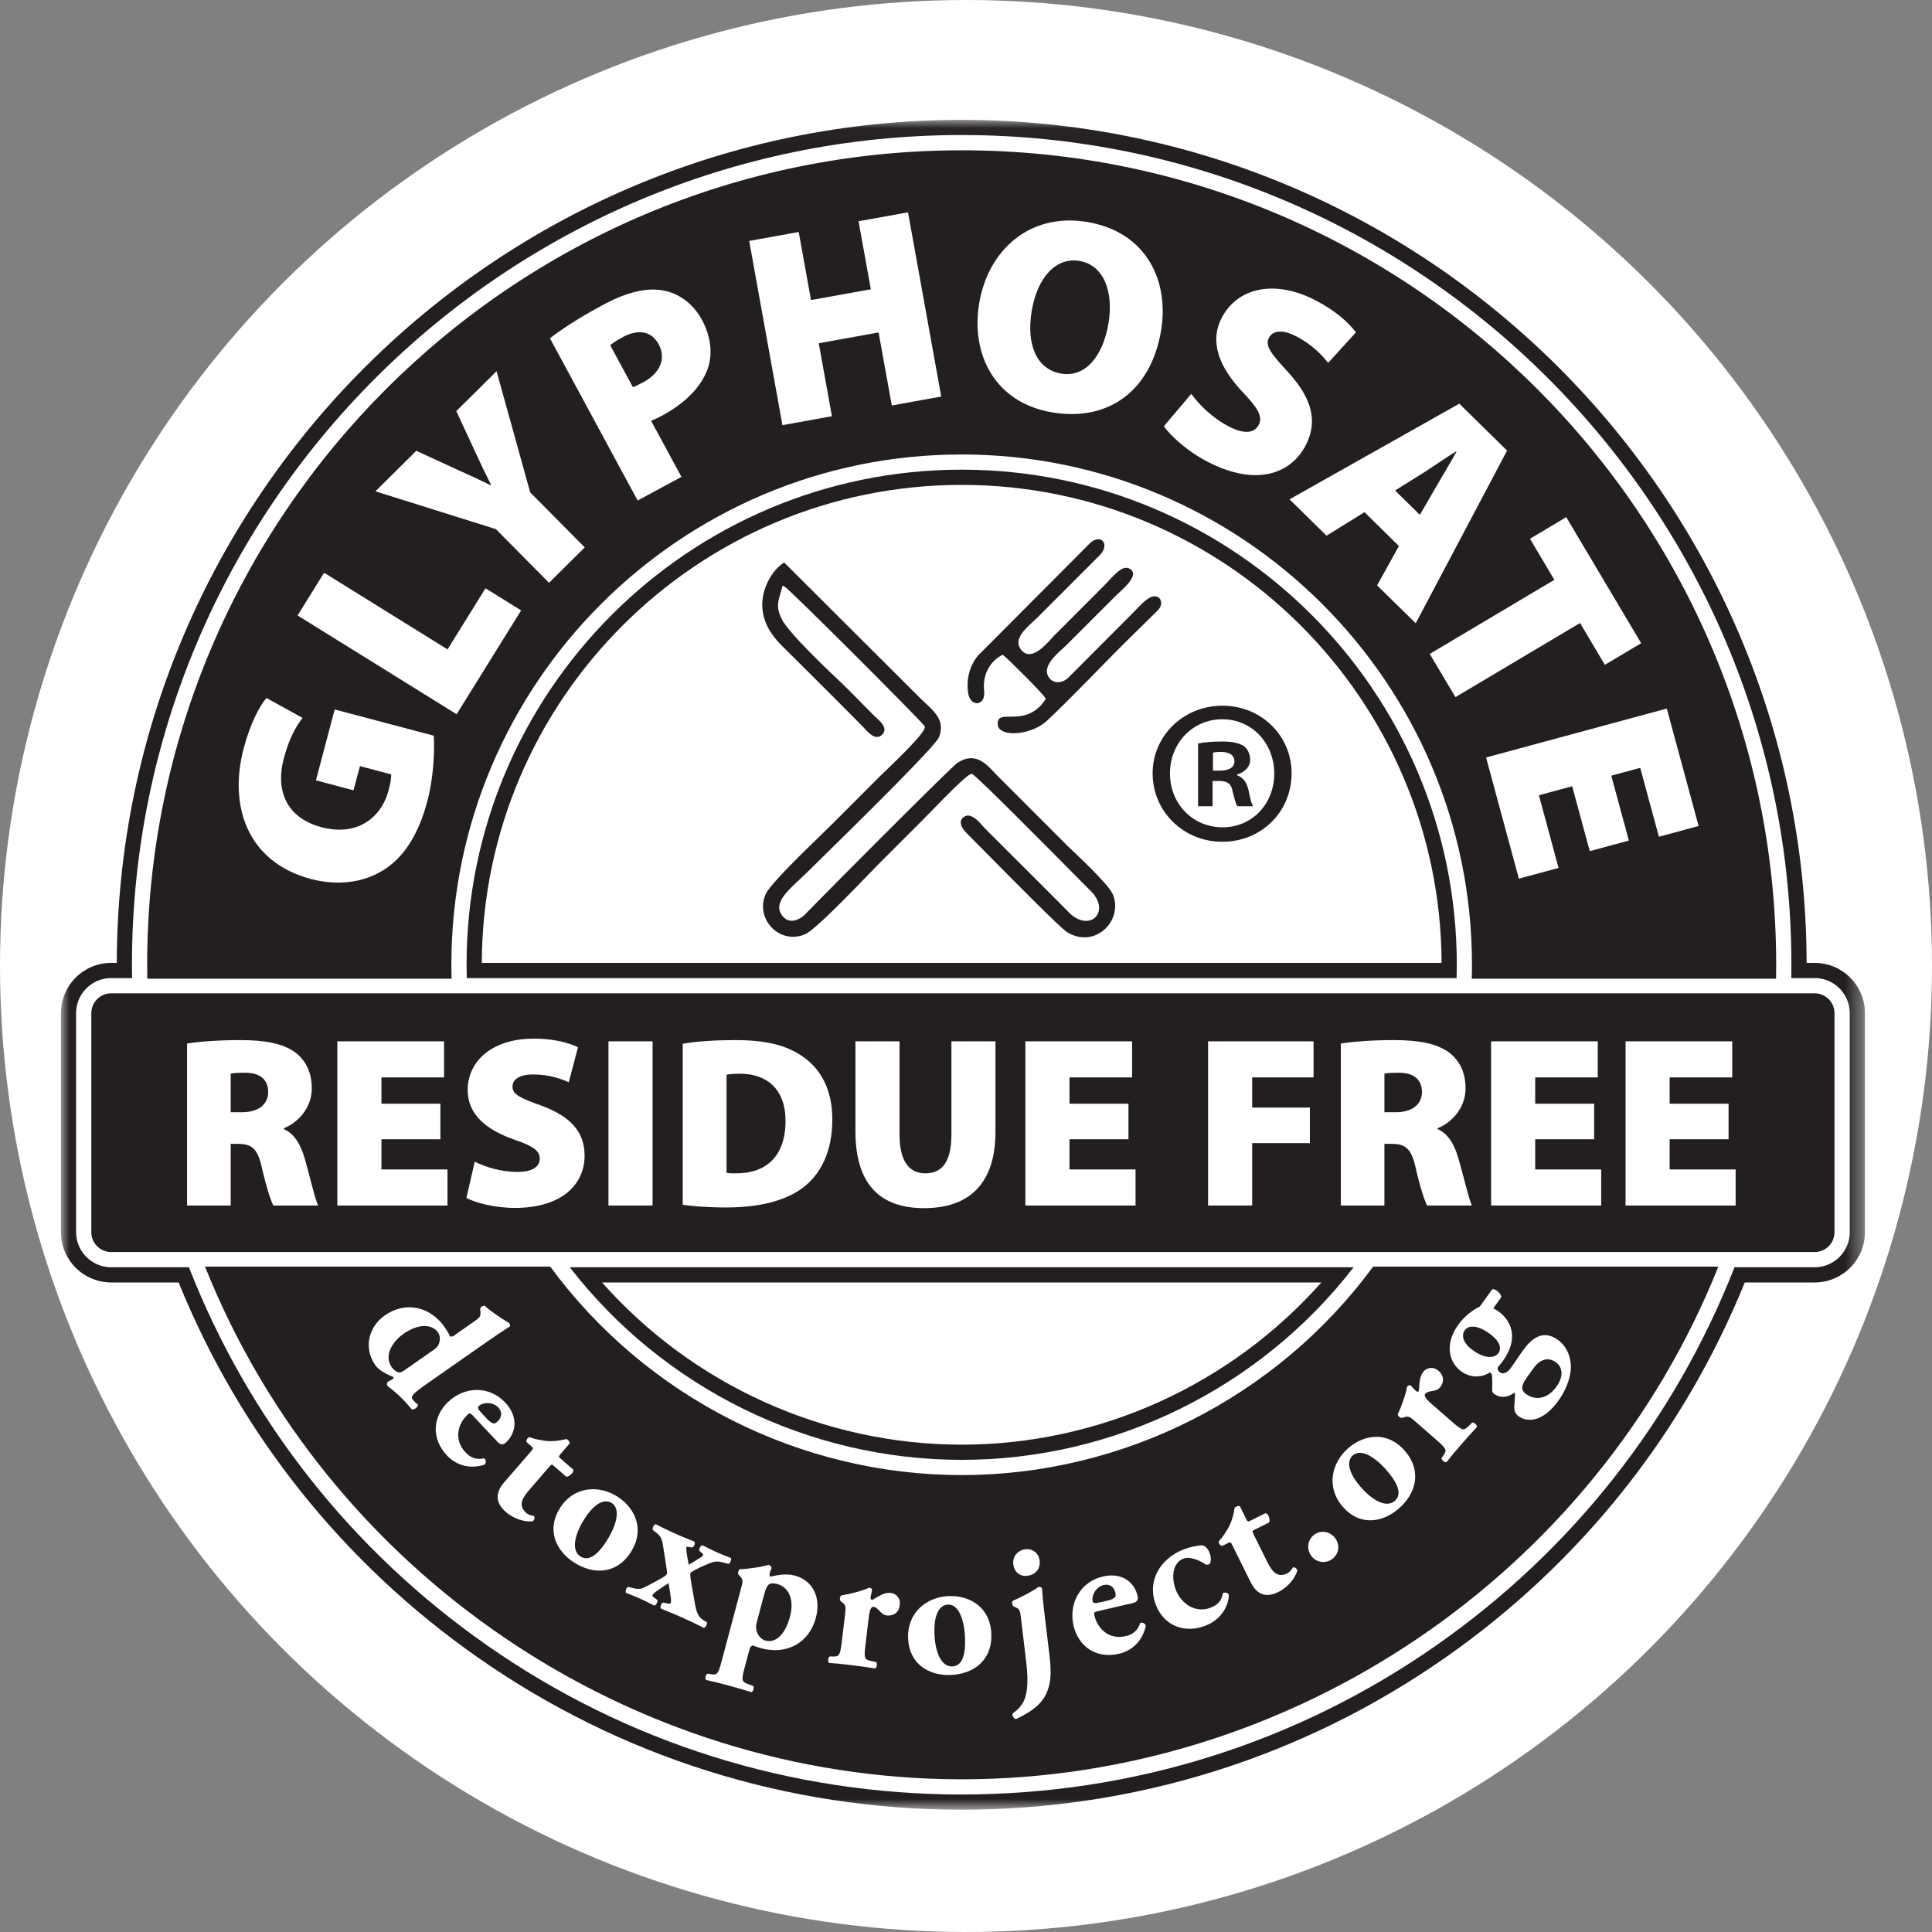 <?xml version="1.0" encoding="UTF-8"?>
<svg width="111px" height="111px" viewBox="0 0 111 111" version="1.1" xmlns="http://www.w3.org/2000/svg" xmlns:xlink="http://www.w3.org/1999/xlink">
    <rect x="0" y="0" width="111" height="111" fill="#808080" stroke="none"/>
    <title>Group 22</title>
    <defs>
        <polygon id="pathz-1" points="0.001 0.029 103.646 0.029 103.646 97.114 0.001 97.114"></polygon>
    </defs>
    <g id="THIS-ONE" stroke="none" stroke-width="1" fill="none" fill-rule="evenodd">
        <g id="Oat-Canada---V1-2b-Copy" transform="translate(-1841, -1763)">
            <g id="Group-22" transform="translate(1841, 1763)">
                <circle id="Oval" fill="#FFFFFF" cx="55.5" cy="55.5" r="55.5"></circle>
                <g id="Group-52" transform="translate(3.5, 6)">
                    <path d="M72.414,67.682 C67.208,73.56 59.664,77 51.752,77 C43.839,77 36.296,73.56 31.09,67.682 L72.414,67.682 Z M51.752,77.874 C60.547,77.874 68.899,73.753 74.272,66.807 L29.235,66.807 C34.605,73.753 42.956,77.874 51.752,77.874 L51.752,77.874 Z" id="Fill-1" fill="#231F20"></path>
                    <path d="M24.181,49.322 C24.238,34.169 36.583,21.859 51.751,21.859 C66.921,21.859 79.266,34.169 79.324,49.322 L24.181,49.322 Z M51.751,20.984 C36.067,20.984 23.306,33.745 23.306,49.429 C23.306,49.674 23.312,49.928 23.318,50.196 L80.186,50.196 C80.192,49.928 80.198,49.674 80.198,49.429 C80.198,33.745 67.437,20.984 51.751,20.984 L51.751,20.984 Z" id="Fill-3" fill="#231F20"></path>
                    <g id="Group-7" transform="translate(0, 0.858)">
                        <mask id="mask-2" fill="white">
                            <use xlink:href="#pathz-1"></use>
                        </mask>
                        <g id="Clip-6"></g>
                        <path d="M102.773,63.942 C102.773,64.675 102.369,65.353 101.719,65.705 C101.428,65.866 101.096,65.95 100.764,65.95 L96.153,65.95 C92.713,74.728 86.803,82.228 79.041,87.659 C71.018,93.275 61.582,96.241 51.75,96.241 C41.925,96.241 32.488,93.275 24.463,87.659 C16.7,82.228 10.791,74.728 7.354,65.95 L2.881,65.95 C2.549,65.95 2.217,65.866 1.926,65.705 C1.813,65.644 1.706,65.569 1.605,65.488 C1.507,65.407 1.415,65.315 1.334,65.217 C1.037,64.856 0.872,64.406 0.872,63.942 L0.872,51.345 C0.872,50.881 1.037,50.428 1.334,50.067 C1.415,49.972 1.507,49.879 1.605,49.796 C1.706,49.715 1.813,49.643 1.926,49.579 C2.217,49.421 2.549,49.337 2.881,49.337 L4.09,49.337 C4.084,49.083 4.081,48.826 4.081,48.569 C4.081,22.283 25.467,0.9 51.75,0.9 C78.036,0.9 99.422,22.283 99.422,48.569 C99.422,48.826 99.419,49.083 99.417,49.337 L100.764,49.337 C101.096,49.337 101.428,49.421 101.719,49.579 C102.369,49.934 102.773,50.61 102.773,51.345 L102.773,63.942 Z M102.138,48.815 L102.138,48.812 C101.717,48.584 101.243,48.463 100.764,48.463 L100.297,48.463 C100.236,21.747 78.484,0.029 51.75,0.029 C25.02,0.029 3.267,21.747 3.21,48.463 L2.881,48.463 C2.402,48.463 1.929,48.584 1.507,48.815 C1.346,48.904 1.19,49.008 1.051,49.123 C0.907,49.239 0.777,49.372 0.662,49.513 C0.235,50.027 0.001,50.679 0.001,51.345 L0.001,63.942 C0.001,64.608 0.235,65.26 0.659,65.771 C0.774,65.915 0.907,66.045 1.051,66.164 C1.193,66.282 1.348,66.386 1.507,66.472 C1.929,66.7 2.402,66.824 2.881,66.824 L6.762,66.824 C10.291,75.522 16.224,82.961 23.961,88.375 C32.133,94.091 41.743,97.116 51.75,97.116 C61.761,97.116 71.37,94.091 79.543,88.375 C87.282,82.961 93.212,75.522 96.744,66.824 L100.764,66.824 C101.243,66.824 101.719,66.7 102.138,66.472 C103.07,65.964 103.647,64.995 103.647,63.942 L103.647,51.345 C103.647,50.292 103.07,49.32 102.138,48.815 L102.138,48.815 Z" id="Fill-5" fill="#231F20" mask="url(#mask-2)"></path>
                    </g>
                    <path d="M41.608,27.724 C41.746,27.805 43.685,29.709 45.619,31.637 C47.581,33.596 49.546,35.59 49.621,35.72 L49.633,35.741 L49.636,35.764 C49.682,36.078 48.028,37.665 47.304,38.361 C47.171,38.485 47.07,38.583 47.018,38.635 C46.36,39.29 45.734,39.922 45.094,40.563 L44.355,41.301 C44.231,41.428 44.023,41.627 43.772,41.873 C42.693,42.917 40.748,44.799 40.491,45.37 C40.286,45.826 40.298,46.299 40.459,46.709 C40.543,46.92 40.67,47.116 40.826,47.28 C40.984,47.445 41.172,47.581 41.38,47.676 C41.775,47.852 42.248,47.884 42.736,47.687 C43.281,47.471 45.365,45.31 46.366,44.274 C46.554,44.077 46.704,43.922 46.802,43.826 L46.802,43.823 C47.249,43.37 47.691,42.929 48.132,42.49 C48.571,42.049 49.012,41.61 49.468,41.157 C49.578,41.05 49.748,40.874 49.953,40.661 C50.695,39.896 51.887,38.667 52.256,38.479 L52.308,38.453 L52.363,38.476 C52.617,38.58 56.636,42.637 58.414,44.435 C58.789,44.81 59.063,45.087 59.182,45.206 C59.591,45.615 59.704,46.04 59.623,46.36 C59.591,46.493 59.522,46.608 59.433,46.7 C59.34,46.79 59.222,46.856 59.086,46.888 C58.76,46.963 58.325,46.842 57.9,46.412 C57.739,46.245 57.583,46.086 57.424,45.927 C57.268,45.771 57.115,45.615 56.942,45.445 C56.642,45.148 56.354,44.856 56.068,44.568 C55.722,44.225 55.378,43.881 55.015,43.52 C54.686,43.191 54.368,42.877 54.051,42.559 C53.736,42.242 53.419,41.925 53.09,41.596 C53.047,41.552 53,41.498 52.949,41.44 C52.721,41.186 52.38,40.805 52.051,40.863 C51.962,40.88 51.875,40.923 51.809,40.99 C51.768,41.03 51.737,41.079 51.716,41.137 C51.699,41.195 51.693,41.264 51.708,41.339 C51.734,41.486 51.829,41.656 52.022,41.85 C52.184,42.008 52.553,42.383 53.032,42.871 C54.619,44.478 57.419,47.321 57.82,47.563 C58.221,47.806 58.625,47.886 58.994,47.843 C59.343,47.803 59.666,47.653 59.926,47.431 C60.186,47.205 60.385,46.911 60.489,46.579 C60.604,46.219 60.604,45.815 60.451,45.416 C60.261,44.92 58.968,43.682 58.18,42.929 C57.973,42.733 57.799,42.568 57.701,42.467 C56.507,41.267 55.349,40.112 54.161,38.923 L53.814,38.577 C53.757,38.519 53.687,38.444 53.615,38.369 C53.125,37.847 52.498,37.18 51.509,37.827 C51.364,37.922 50.152,39.111 48.669,40.586 C46.421,42.819 43.556,45.708 42.802,46.487 C42.696,46.597 42.566,46.703 42.424,46.781 C42.283,46.853 42.133,46.902 41.983,46.902 C41.824,46.9 41.668,46.845 41.533,46.712 C41.466,46.649 41.406,46.568 41.354,46.47 C41.016,45.849 41.743,45.174 42.433,44.536 C42.572,44.406 42.713,44.276 42.837,44.152 C42.978,44.014 43.229,43.769 43.544,43.457 C45.535,41.503 50.25,36.875 50.447,36.358 C50.799,35.452 50.256,34.944 49.662,34.39 C49.529,34.266 49.396,34.142 49.269,34.012 L41.553,26.316 C41.201,26.532 40.86,26.925 40.624,27.404 C40.393,27.865 40.257,28.405 40.3,28.945 C40.393,30.096 41.129,30.817 41.697,31.374 C41.749,31.423 41.798,31.475 41.841,31.516 C42.165,31.839 42.491,32.162 42.814,32.483 C43.899,33.562 44.975,34.632 46.063,35.738 C46.092,35.769 46.121,35.801 46.156,35.839 L46.156,35.839 C46.208,35.896 46.268,35.963 46.343,36.035 C46.574,36.263 46.9,36.497 47.183,36.205 C47.469,35.917 47.241,35.614 46.99,35.368 C46.929,35.308 46.871,35.256 46.816,35.207 C46.759,35.155 46.704,35.106 46.663,35.062 C46.427,34.829 46.193,34.589 45.956,34.347 C45.506,33.888 45.053,33.426 44.554,32.959 C44.153,32.586 43.215,31.686 42.465,30.884 C41.994,30.379 41.596,29.911 41.449,29.634 C41.082,28.933 41.186,28.598 41.351,28.047 C41.374,27.964 41.403,27.871 41.423,27.799 L41.466,27.643 L41.608,27.724 Z" id="Fill-8" fill="#231F20"></path>
                    <path d="M54.166,31.666 C54.316,31.779 54.966,32.414 55.549,33.003 C56.048,33.51 56.501,33.995 56.55,34.099 L56.582,34.163 L56.541,34.223 C55.889,35.17 55.09,35.173 54.495,35.176 C54.086,35.178 53.8,35.178 53.823,35.626 C53.832,35.727 53.866,35.81 53.93,35.877 C54.013,35.969 54.143,36.035 54.302,36.076 C54.469,36.119 54.671,36.134 54.888,36.122 C55.482,36.087 56.175,35.845 56.631,35.427 C57.384,34.737 58.685,33.409 59.765,32.307 C60.206,31.857 60.61,31.441 60.922,31.133 L60.922,31.13 L63.046,29.04 C63.106,28.974 63.147,28.905 63.175,28.833 L63.175,28.833 C63.21,28.74 63.222,28.645 63.204,28.559 C63.19,28.478 63.155,28.406 63.095,28.351 C63.063,28.322 63.025,28.299 62.982,28.284 C62.616,28.143 62.186,28.593 61.736,29.061 C61.637,29.162 61.539,29.263 61.444,29.358 L57.895,32.919 C57.799,33.014 57.698,33.083 57.592,33.13 C57.459,33.184 57.323,33.207 57.196,33.19 C57.064,33.173 56.942,33.115 56.844,33.023 C56.787,32.965 56.735,32.893 56.697,32.809 C56.46,32.252 57.133,31.643 57.58,31.242 C57.658,31.17 57.727,31.107 57.794,31.04 L60.645,28.189 C60.671,28.163 60.72,28.12 60.777,28.068 L60.775,28.068 C60.962,27.898 61.285,27.609 61.47,27.321 C61.62,27.084 61.675,26.844 61.438,26.692 C61.057,26.449 60.653,26.882 60.206,27.355 C60.105,27.465 60.001,27.577 59.906,27.673 C59.727,27.852 59.554,28.025 59.384,28.198 C59.081,28.501 58.783,28.798 58.463,29.118 C58.048,29.54 57.667,29.918 57.257,30.325 L57.055,30.524 C57.023,30.558 56.977,30.607 56.925,30.668 C56.755,30.858 56.498,31.147 56.218,31.346 C55.849,31.612 55.442,31.721 55.139,31.294 C54.741,30.737 55.349,30.175 55.878,29.69 C55.955,29.621 56.03,29.548 56.091,29.491 L59.646,25.935 L59.649,25.933 C59.912,25.687 59.984,25.433 59.941,25.249 C59.926,25.182 59.894,25.125 59.851,25.081 C59.811,25.038 59.756,25.006 59.692,24.992 C59.525,24.951 59.297,25.021 59.06,25.269 L59.058,25.272 L52.672,31.684 C52.461,31.944 52.285,32.275 52.184,32.659 C52.091,33.005 52.063,33.389 52.12,33.793 C52.166,34.116 52.317,34.307 52.484,34.373 C52.547,34.399 52.611,34.408 52.672,34.399 C52.735,34.393 52.793,34.37 52.845,34.33 C52.983,34.229 53.078,34.015 53.041,33.698 C52.992,33.251 53.067,32.844 53.231,32.503 C53.407,32.137 53.687,31.845 54.031,31.658 L54.103,31.617 L54.166,31.666 Z" id="Fill-10" fill="#231F20"></path>
                    <path d="M74.234,77.608 C73.882,77.911 73.902,78.52 74.649,79.4 C75.371,80.246 76.162,80.635 76.629,80.237 C77.085,79.842 76.791,79.19 76.164,78.471 C75.492,77.698 74.69,77.216 74.234,77.608" id="Fill-12" fill="#231F20"></path>
                    <path d="M24.493,75.533 C24.594,75.64 24.727,75.749 24.86,75.781 C24.918,75.798 25.01,75.741 25.088,75.668 C25.339,75.429 25.371,75.123 25.125,74.86 C24.819,74.537 24.254,74.552 24.009,74.783 C23.899,74.884 23.994,74.999 24.225,75.247 L24.493,75.533 Z" id="Fill-14" fill="#231F20"></path>
                    <path d="M31.651,80.357 C31.259,80.109 30.685,80.305 30.07,81.281 C29.476,82.222 29.331,83.096 29.848,83.425 C30.356,83.748 30.892,83.275 31.395,82.464 C31.934,81.593 32.159,80.681 31.651,80.357" id="Fill-16" fill="#231F20"></path>
                    <path d="M59.783,86.041 L60.164,85.952 C60.308,85.92 60.467,85.862 60.565,85.761 C60.608,85.718 60.605,85.611 60.579,85.508 C60.504,85.167 60.256,84.985 59.904,85.066 C59.474,85.167 59.2,85.666 59.275,85.995 C59.307,86.14 59.454,86.116 59.783,86.041" id="Fill-18" fill="#231F20"></path>
                    <path d="M50.974,86.188 C50.509,86.202 50.145,86.693 50.186,87.847 C50.22,88.958 50.596,89.763 51.207,89.743 C51.808,89.723 51.986,89.028 51.943,88.075 C51.9,87.048 51.574,86.168 50.974,86.188" id="Fill-20" fill="#231F20"></path>
                    <path d="M86.039,74.469 C85.15,75.704 84.264,75.741 83.733,75.358 C83.528,75.208 83.485,74.98 83.505,74.769 C83.525,74.527 83.525,74.29 83.543,74.157 C83.557,74.01 83.496,74.004 83.43,74.062 C83.098,74.304 82.662,74.316 82.362,74.097 C82.293,74.048 82.238,73.981 82.227,73.906 C82.247,73.554 82.235,73.153 82.221,73.066 C82.215,72.945 82.189,72.873 82.082,72.859 C81.6,73.164 80.974,73.167 80.452,72.789 C79.745,72.273 79.479,71.231 80.282,70.114 C80.648,69.606 81.121,69.257 81.52,69.064 L82.232,68.077 C82.325,68.054 82.406,68.089 82.501,68.155 C82.636,68.256 82.761,68.409 82.749,68.533 L82.293,69.168 C82.38,69.208 82.466,69.254 82.61,69.358 C83.286,69.849 83.814,70.85 82.838,72.206 C82.737,72.345 82.636,72.452 82.559,72.541 C82.533,72.651 82.556,72.76 82.66,72.836 C82.847,72.971 83.095,72.879 83.28,72.622 C83.494,72.331 83.727,71.964 84.019,71.56 C84.483,70.917 85.147,70.354 86.01,70.983 C86.549,71.372 86.792,72.048 86.746,72.691 C86.688,73.332 86.399,73.97 86.039,74.469 L86.039,74.469 Z M80.403,77.046 C80.12,77.372 79.82,77.73 79.606,78.007 C79.497,78.038 79.312,77.877 79.321,77.773 L79.436,77.606 C79.641,77.32 79.598,77.228 79.041,76.74 L77.855,75.704 C77.54,75.427 77.442,75.343 77.217,75.412 L77.047,75.462 C76.952,75.476 76.807,75.352 76.807,75.254 C77.024,74.795 77.286,74.056 77.341,73.669 C77.396,73.606 77.462,73.577 77.537,73.586 C77.682,73.742 77.78,73.857 77.852,73.918 C77.91,73.967 77.944,73.972 78.016,73.923 C78.068,73.589 78.005,73.127 78.296,72.789 C78.484,72.573 78.845,72.495 79.148,72.76 C79.514,73.081 79.442,73.467 79.223,73.724 C79.125,73.837 78.995,73.889 78.81,73.912 C78.498,73.964 78.429,74.027 78.386,74.076 C78.288,74.189 78.429,74.382 78.732,74.645 L79.941,75.698 C80.498,76.186 80.588,76.209 80.842,75.967 L81.087,75.73 C81.188,75.71 81.373,75.871 81.358,75.984 C81.012,76.353 80.729,76.671 80.403,77.046 L80.403,77.046 Z M76.853,80.682 C75.901,81.504 74.603,81.672 73.647,80.569 C72.658,79.424 73.021,78.01 73.968,77.196 C74.911,76.382 76.253,76.232 77.223,77.366 C78.224,78.543 77.84,79.833 76.853,80.682 L76.853,80.682 Z M72.992,83.605 C72.637,83.836 72.092,83.787 71.809,83.351 C71.541,82.933 71.651,82.405 72.049,82.145 C72.473,81.868 72.995,82.035 73.243,82.416 C73.506,82.826 73.414,83.325 72.992,83.605 L72.992,83.605 Z M69.951,85.463 C69.166,85.856 68.667,85.536 68.358,84.909 L67.31,82.794 C67.212,82.595 67.192,82.581 67.022,82.667 L66.73,82.814 C66.606,82.826 66.485,82.65 66.528,82.546 C66.768,82.295 66.947,81.992 67.1,81.729 C67.209,81.519 67.345,81.201 67.432,80.638 C67.478,80.566 67.654,80.491 67.738,80.543 L68.09,81.256 C68.182,81.438 68.193,81.441 68.364,81.357 L69.206,80.936 C69.27,80.95 69.328,80.993 69.371,81.077 C69.42,81.184 69.478,81.369 69.411,81.472 L68.56,81.897 C68.439,81.957 68.433,81.972 68.537,82.179 L69.241,83.605 C69.506,84.136 69.798,84.722 70.459,84.393 C70.589,84.326 70.71,84.185 70.782,84.052 C70.892,84.032 71.001,84.11 71.039,84.231 C70.915,84.65 70.537,85.169 69.951,85.463 L69.951,85.463 Z M65.784,87.391 C64.549,87.882 63.377,87.394 62.918,86.231 C62.364,84.831 63.167,83.553 64.488,83.025 C64.82,82.892 65.282,82.788 65.585,82.783 C65.755,82.84 65.888,82.947 65.992,83.213 C66.11,83.507 66.078,83.827 65.96,83.876 C65.911,83.896 65.816,83.911 65.781,83.888 C65.354,83.605 64.834,83.412 64.482,83.553 C63.845,83.807 63.79,84.673 64.058,85.351 C64.367,86.133 65.178,86.719 66.078,86.358 C66.442,86.214 66.69,85.977 66.759,85.53 C66.875,85.472 67.039,85.484 67.103,85.642 C67.08,86.222 66.716,87.019 65.784,87.391 L65.784,87.391 Z M60.8,89.013 C59.412,89.333 58.44,88.528 58.18,87.403 C57.88,86.101 58.584,84.872 59.868,84.575 C60.936,84.326 61.672,84.883 61.854,85.68 C61.9,85.876 61.88,86.032 61.562,86.107 L59.588,86.563 C59.352,86.618 59.337,86.644 59.375,86.808 C59.554,87.584 60.22,88.225 61.175,88 C61.461,87.936 61.839,87.784 62.006,87.244 C62.116,87.198 62.289,87.244 62.33,87.42 C62.11,88.395 61.418,88.869 60.8,89.013 L60.8,89.013 Z M56.778,90.822 C56.584,91.601 56.172,92.152 54.876,92.767 C54.711,92.735 54.636,92.542 54.688,92.438 C54.893,92.297 55.075,92.115 55.156,91.997 C55.514,91.538 55.615,90.767 55.459,89.486 L55.164,87.013 C55.115,86.592 55.098,86.465 54.885,86.364 L54.726,86.286 C54.648,86.231 54.625,86.043 54.688,85.971 C55.164,85.772 55.863,85.403 56.166,85.172 C56.249,85.163 56.316,85.186 56.365,85.244 C56.382,85.564 56.428,86.026 56.483,86.499 L56.795,89.099 C56.881,89.827 56.887,90.401 56.778,90.822 L56.778,90.822 Z M51.107,90.233 C49.852,90.277 48.732,89.593 48.674,88.13 C48.614,86.615 49.777,85.74 51.021,85.7 C52.264,85.657 53.407,86.384 53.456,87.876 C53.508,89.423 52.403,90.19 51.107,90.233 L51.107,90.233 Z M48.195,86.211 C48.138,86.696 47.78,86.854 47.442,86.814 C47.298,86.797 47.18,86.719 47.058,86.574 C46.842,86.346 46.747,86.323 46.686,86.315 C46.539,86.3 46.458,86.525 46.412,86.921 L46.222,88.519 C46.132,89.258 46.164,89.345 46.507,89.42 L46.839,89.492 C46.914,89.564 46.885,89.806 46.781,89.858 C46.282,89.778 45.864,89.72 45.373,89.662 C44.943,89.61 44.482,89.561 44.135,89.541 C44.046,89.466 44.075,89.221 44.167,89.169 L44.369,89.172 C44.718,89.183 44.77,89.091 44.86,88.355 L45.047,86.791 C45.096,86.372 45.111,86.245 44.926,86.092 L44.793,85.983 C44.727,85.911 44.75,85.72 44.831,85.665 C45.33,85.587 46.083,85.391 46.435,85.218 C46.519,85.23 46.577,85.267 46.611,85.336 C46.565,85.544 46.528,85.688 46.516,85.784 C46.507,85.859 46.525,85.89 46.605,85.922 C46.908,85.778 47.255,85.469 47.693,85.521 C47.976,85.556 48.245,85.81 48.195,86.211 L48.195,86.211 Z M43.376,86.944 C42.995,88.375 41.723,89.097 40.234,88.698 C40.092,88.658 39.87,88.589 39.784,88.542 C39.688,88.54 39.61,88.586 39.553,88.796 L39.281,89.812 C39.091,90.525 39.111,90.62 39.44,90.741 L39.778,90.865 C39.844,90.946 39.781,91.183 39.671,91.22 C39.166,91.065 38.762,90.946 38.283,90.819 C37.836,90.698 37.435,90.597 37.062,90.519 C36.987,90.433 37.051,90.196 37.149,90.158 L37.36,90.19 C37.703,90.251 37.766,90.17 37.957,89.454 L39.065,85.299 C39.175,84.892 39.206,84.768 39.045,84.592 L38.929,84.462 C38.875,84.384 38.921,84.199 39.01,84.156 C39.46,84.145 40.312,84.023 40.649,83.905 C40.721,83.914 40.814,83.983 40.828,84.087 C40.776,84.205 40.747,84.315 40.719,84.419 C40.701,84.491 40.724,84.563 40.765,84.583 C41.111,84.511 41.625,84.378 42.164,84.523 C43.246,84.811 43.671,85.836 43.376,86.944 L43.376,86.944 Z M36.921,87.518 C36.505,87.307 36.136,87.131 35.77,86.967 C35.383,86.794 34.927,86.6 34.477,86.421 C34.405,86.344 34.491,86.101 34.598,86.069 L34.826,86.124 C34.973,86.156 35.019,86.13 35.037,86.092 C35.057,86.052 35.06,85.94 35.039,85.778 C34.999,85.507 34.964,85.247 34.91,84.956 C34.685,85.097 34.451,85.259 34.229,85.414 C34.093,85.515 34.015,85.587 33.989,85.645 C33.969,85.694 33.998,85.729 34.119,85.818 L34.26,85.916 C34.312,86.012 34.185,86.243 34.09,86.248 C33.819,86.101 33.536,85.963 33.239,85.83 C33.014,85.729 32.78,85.637 32.474,85.521 C32.408,85.435 32.474,85.207 32.604,85.172 L32.864,85.241 C33.04,85.287 33.271,85.31 33.4,85.253 C33.611,85.172 34.416,84.733 34.641,84.592 C34.742,84.52 34.803,84.465 34.823,84.416 C34.84,84.378 34.812,84.214 34.745,83.767 L34.581,82.731 C34.52,82.344 34.373,82.182 34.182,82.041 L34.004,81.902 C33.957,81.822 34.073,81.562 34.182,81.573 C34.549,81.764 34.806,81.891 35.334,82.128 C35.68,82.283 36.021,82.425 36.378,82.56 C36.477,82.65 36.378,82.898 36.246,82.91 L36.116,82.886 C36.035,82.86 35.957,82.86 35.943,82.886 C35.925,82.927 35.923,82.985 35.94,83.129 C35.969,83.4 36.021,83.645 36.073,83.899 C36.228,83.804 36.494,83.648 36.751,83.484 C36.849,83.423 36.875,83.389 36.898,83.34 C36.915,83.302 36.863,83.256 36.782,83.184 L36.687,83.109 C36.627,83.011 36.754,82.777 36.866,82.783 C37.137,82.927 37.386,83.048 37.732,83.204 C37.971,83.311 38.228,83.415 38.476,83.504 C38.56,83.576 38.456,83.833 38.344,83.85 L38.202,83.81 C37.905,83.723 37.743,83.697 37.547,83.726 C37.374,83.752 36.826,83.992 36.479,84.173 C36.295,84.277 36.191,84.332 36.168,84.384 C36.142,84.442 36.171,84.687 36.202,84.852 L36.422,86.121 C36.534,86.776 36.684,86.958 36.999,87.134 L37.103,87.192 C37.149,87.296 37.045,87.527 36.921,87.518 L36.921,87.518 Z M29.49,83.775 C28.431,83.097 27.892,81.9 28.662,80.659 C29.461,79.375 30.913,79.311 31.966,79.981 C33.014,80.653 33.553,81.897 32.754,83.158 C31.929,84.465 30.587,84.474 29.49,83.775 L29.49,83.775 Z M28.036,78.295 L27,79.496 C26.61,79.943 26.18,80.439 26.74,80.927 C26.85,81.022 27.026,81.08 27.179,81.097 C27.237,81.193 27.208,81.322 27.11,81.403 C26.68,81.449 26.053,81.296 25.56,80.866 C24.899,80.289 25.003,79.704 25.459,79.175 L27.003,77.392 C27.147,77.225 27.153,77.202 27.009,77.075 L26.76,76.861 C26.703,76.751 26.818,76.573 26.931,76.573 C27.251,76.697 27.6,76.749 27.903,76.789 C28.134,76.809 28.477,76.815 29.031,76.679 C29.112,76.694 29.251,76.829 29.233,76.927 L28.714,77.528 C28.584,77.678 28.584,77.695 28.728,77.819 L29.435,78.437 C29.45,78.503 29.43,78.572 29.369,78.644 C29.291,78.734 29.144,78.858 29.023,78.835 L28.307,78.209 C28.203,78.119 28.189,78.119 28.036,78.295 L28.036,78.295 Z M23.246,77.444 C23.448,77.66 23.768,77.909 24.316,77.782 C24.411,77.854 24.46,78.027 24.331,78.151 C23.381,78.454 22.622,78.093 22.189,77.632 C21.211,76.593 21.41,75.337 22.247,74.544 C23.214,73.629 24.622,73.618 25.528,74.581 C26.281,75.381 26.172,76.301 25.583,76.861 C25.436,76.997 25.292,77.06 25.069,76.824 L23.678,75.343 C23.511,75.167 23.482,75.167 23.358,75.283 C22.784,75.828 22.57,76.728 23.246,77.444 L23.246,77.444 Z M20.195,74.379 C20.302,74.535 20.369,74.593 20.521,74.705 C20.51,74.856 20.293,75.008 20.155,74.974 C19.509,74.149 18.778,73.652 18.761,73.626 C18.718,73.566 18.721,73.459 18.778,73.392 L19.067,73.231 C19.128,73.176 19.131,73.121 19.079,73.107 C18.68,72.934 18.282,72.749 18.057,72.426 C17.37,71.436 17.679,70.227 18.614,69.572 C19.835,68.72 21.252,69.099 22.045,70.247 C22.178,70.437 22.308,70.657 22.345,70.772 C22.414,70.813 22.501,70.792 22.57,70.743 L23.678,69.967 C24.025,69.728 24.12,69.658 24.106,69.413 L24.088,69.205 C24.091,69.099 24.253,68.998 24.348,69.023 C24.694,69.338 25.268,69.722 25.753,70.016 C25.797,70.077 25.814,70.14 25.797,70.207 C25.43,70.437 25.061,70.683 24.515,71.064 L21.067,73.473 C20.253,74.042 20.08,74.215 20.195,74.379 L20.195,74.379 Z M55.41,83.011 C55.848,82.959 56.18,83.25 56.232,83.671 C56.29,84.176 55.935,84.485 55.537,84.534 C55.078,84.589 54.769,84.306 54.717,83.876 C54.659,83.412 54.991,83.062 55.41,83.011 L55.41,83.011 Z M75.39,66.773 C69.876,74.273 61.054,78.748 51.751,78.748 C42.45,78.748 33.628,74.273 28.114,66.773 L8.28,66.773 C15.327,84.413 32.716,96.227 51.751,96.227 C70.785,96.227 88.177,84.413 95.224,66.773 L75.39,66.773 Z" id="Fill-22" fill="#231F20"></path>
                    <path d="M85.901,72.275 C85.404,71.914 84.943,72.142 84.602,72.613 L84.19,73.187 C84.022,73.421 83.95,73.629 83.953,73.75 C83.967,73.891 84.054,74.007 84.166,74.087 C84.747,74.509 85.439,74.344 85.927,73.666 C86.316,73.126 86.311,72.572 85.901,72.275" id="Fill-24" fill="#231F20"></path>
                    <path d="M21.689,71.269 C21.799,71.038 21.805,70.749 21.666,70.55 C21.36,70.106 20.599,69.993 19.69,70.628 C19.118,71.026 18.509,71.837 19.006,72.55 C19.089,72.674 19.208,72.772 19.355,72.836 C19.482,72.891 19.6,72.818 19.759,72.712 L21.438,71.537 C21.574,71.439 21.643,71.353 21.689,71.269" id="Fill-26" fill="#231F20"></path>
                    <path d="M82.071,70.615 C81.378,70.113 80.873,70.128 80.651,70.436 C80.461,70.702 80.53,71.146 81.11,71.568 C81.762,72.041 82.342,72.081 82.59,71.738 C82.781,71.472 82.694,71.068 82.071,70.615" id="Fill-28" fill="#231F20"></path>
                    <path d="M41.142,85.004 C40.969,84.958 40.785,84.949 40.675,85.033 C40.609,85.079 40.513,85.195 40.407,85.596 L39.971,87.232 C39.91,87.46 39.933,87.697 40.046,87.89 C40.141,88.069 40.309,88.213 40.473,88.256 C41.105,88.427 41.63,87.844 41.884,86.892 C42.152,85.89 41.815,85.183 41.142,85.004" id="Fill-30" fill="#231F20"></path>
                    <path d="M32.273,13.374 C31.909,13.57 31.67,13.735 31.557,13.833 L32.864,16.246 C33.011,16.185 33.187,16.107 33.456,15.963 C34.437,15.432 34.783,14.592 34.342,13.778 C33.961,13.077 33.239,12.849 32.273,13.374" id="Fill-32" fill="#231F20"></path>
                    <path d="M58.522,8.992 C57.183,8.767 56.103,9.913 55.775,11.866 C55.443,13.863 56.101,15.237 57.471,15.465 C58.839,15.696 59.866,14.492 60.187,12.571 C60.493,10.744 59.904,9.223 58.522,8.992" id="Fill-34" fill="#231F20"></path>
                    <path d="M78.336,21.127 L76.653,22.18 L78.076,23.58 L79.077,21.854 C79.386,21.309 79.865,20.527 80.177,19.961 L80.154,19.938 C79.602,20.27 78.864,20.795 78.336,21.127" id="Fill-36" fill="#231F20"></path>
                    <path d="M91.81,42.074 L90.737,38.115 L89.074,38.565 L90.084,42.293 L87.837,42.902 L86.827,39.174 L84.916,39.69 L86.044,43.866 L83.765,44.483 L81.88,37.52 L92.263,34.709 L94.09,41.456 L91.81,42.074 Z M80.12,34.052 L78.643,31.57 L85.802,27.313 L84.403,24.953 L86.486,23.712 L90.791,30.955 L88.705,32.196 L87.28,29.795 L80.12,34.052 Z M75.618,27.631 L76.874,25.371 L74.894,23.426 L72.715,24.777 L70.589,22.688 L80.342,17.193 L83.087,19.888 L77.838,29.81 L75.618,27.631 Z M65.87,20.523 C64.722,19.929 63.758,19.049 63.369,18.489 L64.944,16.628 C65.368,17.228 66.15,18.01 67.111,18.509 C67.991,18.965 68.571,18.887 68.82,18.408 C69.062,17.941 68.779,17.45 67.893,16.524 C66.572,15.118 65.96,13.667 66.696,12.253 C67.57,10.568 69.677,10.008 72.086,11.257 C73.217,11.843 73.927,12.484 74.404,13.093 L72.808,14.85 C72.493,14.452 71.925,13.817 70.975,13.323 C70.196,12.919 69.625,12.98 69.403,13.407 C69.154,13.886 69.561,14.351 70.537,15.416 C71.919,16.942 72.207,18.261 71.515,19.588 C70.661,21.233 68.658,21.972 65.87,20.523 L65.87,20.523 Z M63.207,12.994 C62.636,16.411 60.226,18.241 56.951,17.692 C53.664,17.141 52.267,14.368 52.758,11.425 C53.277,8.325 55.704,6.207 58.959,6.753 C62.376,7.324 63.683,10.149 63.207,12.994 L63.207,12.994 Z M47.737,17.297 L46.978,13.101 L43.541,13.722 L44.297,17.915 L41.454,18.428 L39.544,7.843 L42.389,7.33 L43.094,11.24 L46.533,10.622 L45.826,6.712 L48.669,6.199 L50.576,16.783 L47.737,17.297 Z M37.158,15.196 C36.762,16.278 35.822,17.187 34.543,17.877 C34.292,18.016 34.067,18.099 33.911,18.183 L35.651,21.398 L33.135,22.757 L28.096,13.436 C28.726,12.951 29.669,12.313 31.1,11.54 C32.463,10.804 33.579,10.524 34.514,10.674 C35.418,10.804 36.301,11.396 36.823,12.365 C37.339,13.318 37.463,14.322 37.158,15.196 L37.158,15.196 Z M28.045,27.484 L24.989,24.399 L18.071,22.229 L20.418,19.9 L22.769,20.982 C23.502,21.314 24.03,21.553 24.694,21.882 L24.717,21.862 C24.406,21.25 24.126,20.673 23.803,19.961 L22.717,17.62 L25.029,15.329 L26.962,22.289 L30.096,25.449 L28.045,27.484 Z M22.735,35.036 L13.596,29.359 L15.122,26.906 L22.212,31.31 L24.394,27.798 L26.44,29.071 L22.735,35.036 Z M21.055,40.019 C20.516,42.054 19.641,43.309 18.496,44.01 C17.315,44.737 15.838,44.893 14.34,44.495 C10.736,43.525 9.613,40.339 10.505,36.978 C10.877,35.575 11.405,34.574 11.809,34.103 L13.884,35.246 C13.48,35.769 13.111,36.426 12.799,37.601 C12.346,39.312 12.866,40.969 14.978,41.528 C16.92,42.042 18.377,41.093 18.828,39.396 C18.931,39.009 18.992,38.646 18.969,38.49 L17.18,38.016 L16.81,39.405 L14.652,38.833 L15.728,34.761 L21.422,36.268 C21.474,37.125 21.416,38.66 21.055,40.019 L21.055,40.019 Z M51.751,2.635 C25.949,2.635 4.956,23.625 4.956,49.429 C4.956,49.698 4.962,49.963 4.965,50.232 L22.446,50.232 C22.438,49.952 22.432,49.686 22.432,49.429 C22.432,33.264 35.585,20.111 51.751,20.111 C67.919,20.111 81.07,33.264 81.07,49.429 C81.07,49.686 81.067,49.952 81.058,50.232 L98.54,50.232 C98.543,49.963 98.548,49.698 98.548,49.429 C98.548,23.625 77.555,2.635 51.751,2.635 L51.751,2.635 Z" id="Fill-38" fill="#231F20"></path>
                    <path d="M39.013,55.688 C38.621,55.688 38.37,55.717 38.243,55.745 L38.243,61.384 C38.37,61.413 38.607,61.413 38.774,61.413 C40.413,61.427 41.631,60.53 41.631,58.403 C41.631,56.556 40.54,55.688 39.013,55.688" id="Fill-40" fill="#231F20"></path>
                    <path d="M76.894,55.633 C76.418,55.633 76.167,55.647 76.04,55.688 L76.04,57.901 L76.698,57.901 C77.65,57.901 78.196,57.436 78.196,56.738 C78.196,56.04 77.734,55.633 76.894,55.633" id="Fill-42" fill="#231F20"></path>
                    <path d="M96.219,63.26 L89.894,63.26 L89.894,53.827 L96.023,53.827 L96.023,55.899 L92.427,55.899 L92.427,57.411 L95.812,57.411 L95.812,59.454 L92.427,59.454 L92.427,61.188 L96.219,61.188 L96.219,63.26 Z M88.494,63.26 L82.169,63.26 L82.169,53.827 L88.298,53.827 L88.298,55.899 L84.702,55.899 L84.702,57.411 L88.09,57.411 L88.09,59.454 L84.702,59.454 L84.702,61.188 L88.494,61.188 L88.494,63.26 Z M78.489,63.26 C78.351,62.98 78.097,62.253 77.831,61.076 C77.58,59.956 77.228,59.719 76.446,59.719 L76.039,59.719 L76.039,63.26 L73.535,63.26 L73.535,53.954 C74.25,53.841 75.327,53.757 76.585,53.757 C78.028,53.757 79.064,53.954 79.776,54.485 C80.38,54.961 80.7,55.633 80.7,56.542 C80.7,57.72 79.82,58.545 79.09,58.822 L79.09,58.865 C79.707,59.145 80.056,59.748 80.293,60.559 C80.576,61.523 80.885,62.897 81.066,63.26 L78.489,63.26 Z M71.968,55.899 L68.441,55.899 L68.441,57.633 L71.757,57.633 L71.757,59.676 L68.441,59.676 L68.441,63.26 L65.908,63.26 L65.908,53.827 L71.968,53.827 L71.968,55.899 Z M61.741,63.26 L55.412,63.26 L55.412,53.827 L61.544,53.827 L61.544,55.899 L57.946,55.899 L57.946,57.411 L61.334,57.411 L61.334,59.454 L57.946,59.454 L57.946,61.188 L61.741,61.188 L61.741,63.26 Z M53.692,59.033 C53.692,61.944 52.238,63.413 49.592,63.413 C47.018,63.413 45.647,61.999 45.647,58.978 L45.647,53.827 L48.181,53.827 L48.181,59.188 C48.181,60.614 48.668,61.413 49.664,61.413 C50.671,61.413 51.162,60.683 51.162,59.188 L51.162,53.827 L53.692,53.827 L53.692,59.033 Z M42.666,62.21 C41.63,63.009 40.078,63.373 38.231,63.373 C37.027,63.373 36.202,63.289 35.726,63.217 L35.726,53.968 C36.522,53.827 37.602,53.757 38.718,53.757 C40.539,53.757 41.673,54.052 42.611,54.695 C43.647,55.408 44.32,56.585 44.32,58.32 C44.32,60.25 43.59,61.497 42.666,62.21 L42.666,62.21 Z M31.458,63.26 L33.992,63.26 L33.992,53.827 L31.458,53.827 L31.458,63.26 Z M26.07,63.399 C24.936,63.399 23.831,63.107 23.297,62.827 L23.776,60.741 C24.348,61.035 25.271,61.33 26.223,61.33 C27.092,61.33 27.51,61.035 27.51,60.559 C27.51,60.097 27.092,59.832 26.027,59.468 C24.431,58.908 23.369,58.025 23.369,56.626 C23.369,54.961 24.783,53.674 27.161,53.674 C28.281,53.674 29.092,53.882 29.709,54.164 L29.178,56.179 C28.771,55.997 28.07,55.731 27.132,55.731 C26.362,55.731 25.943,56.011 25.943,56.43 C25.943,56.906 26.448,57.102 27.637,57.535 C29.331,58.164 30.087,59.076 30.087,60.392 C30.087,62.014 28.826,63.399 26.07,63.399 L26.07,63.399 Z M22.209,63.26 L15.881,63.26 L15.881,53.827 L22.013,53.827 L22.013,55.899 L18.415,55.899 L18.415,57.411 L21.802,57.411 L21.802,59.454 L18.415,59.454 L18.415,61.188 L22.209,61.188 L22.209,63.26 Z M12.202,63.26 C12.063,62.98 11.812,62.253 11.544,61.076 C11.293,59.956 10.943,59.719 10.159,59.719 L9.755,59.719 L9.755,63.26 L7.247,63.26 L7.247,53.954 C7.963,53.841 9.039,53.757 10.3,53.757 C11.74,53.757 12.776,53.954 13.492,54.485 C14.092,54.961 14.412,55.633 14.412,56.542 C14.412,57.72 13.532,58.545 12.805,58.822 L12.805,58.865 C13.419,59.145 13.769,59.748 14.008,60.559 C14.288,61.523 14.594,62.897 14.779,63.26 L12.202,63.26 Z M101.304,51.207 L101.304,51.207 C101.139,51.117 100.952,51.068 100.764,51.068 L98.522,51.068 L81.026,51.068 L81.026,51.068 L22.478,51.068 L22.478,51.068 L4.982,51.068 L4.982,51.068 L2.881,51.068 C2.693,51.068 2.509,51.117 2.344,51.207 C2.278,51.241 2.217,51.284 2.162,51.331 C2.105,51.377 2.053,51.426 2.009,51.484 C1.839,51.686 1.747,51.942 1.747,52.202 L1.747,64.801 C1.747,65.061 1.839,65.315 2.006,65.52 C2.053,65.574 2.105,65.626 2.162,65.673 C2.217,65.722 2.278,65.762 2.344,65.797 C2.509,65.886 2.693,65.935 2.881,65.935 L7.951,65.935 L7.954,65.935 L27.505,65.935 L27.505,65.935 L75.999,65.935 L75.999,65.935 L100.764,65.935 C100.952,65.935 101.139,65.886 101.304,65.797 C101.67,65.598 101.898,65.214 101.898,64.801 L101.898,52.202 C101.898,51.789 101.67,51.409 101.304,51.207 L101.304,51.207 Z" id="Fill-44" fill="#231F20"></path>
                    <path d="M10.607,55.633 C10.131,55.633 9.88,55.647 9.753,55.688 L9.753,57.901 L10.411,57.901 C11.363,57.901 11.909,57.436 11.909,56.738 C11.909,56.04 11.447,55.633 10.607,55.633" id="Fill-46" fill="#231F20"></path>
                    <path d="M66.586,38.276 L66.19,38.276 L66.19,37.243 C66.28,37.22 66.433,37.2 66.652,37.2 C67.18,37.2 67.422,37.419 67.422,37.748 C67.422,38.123 67.05,38.276 66.586,38.276 M67.575,38.542 L67.575,38.498 C68.017,38.366 68.326,38.057 68.326,37.662 C68.326,37.309 68.17,37.024 67.971,36.868 C67.708,36.715 67.399,36.602 66.718,36.602 C66.124,36.602 65.662,36.649 65.333,36.715 L65.333,40.322 L66.167,40.322 L66.167,38.871 L66.565,38.871 C67.027,38.871 67.246,39.047 67.31,39.442 C67.422,39.86 67.486,40.192 67.598,40.322 L68.499,40.322 C68.412,40.192 68.346,39.97 68.236,39.419 C68.127,38.937 67.927,38.674 67.575,38.542" id="Fill-48" fill="#231F20"></path>
                    <path d="M66.751,41.531 C64.996,41.531 63.718,40.158 63.718,38.429 C63.718,36.724 64.996,35.324 66.728,35.324 C68.456,35.324 69.711,36.724 69.711,38.452 C69.711,40.158 68.456,41.531 66.751,41.531 M66.728,34.545 C64.5,34.545 62.722,36.274 62.722,38.429 C62.722,40.631 64.5,42.362 66.728,42.362 C68.975,42.362 70.707,40.631 70.707,38.429 C70.707,36.274 68.975,34.545 66.728,34.545" id="Fill-50" fill="#231F20"></path>
                </g>
            </g>
        </g>
    </g>
</svg>